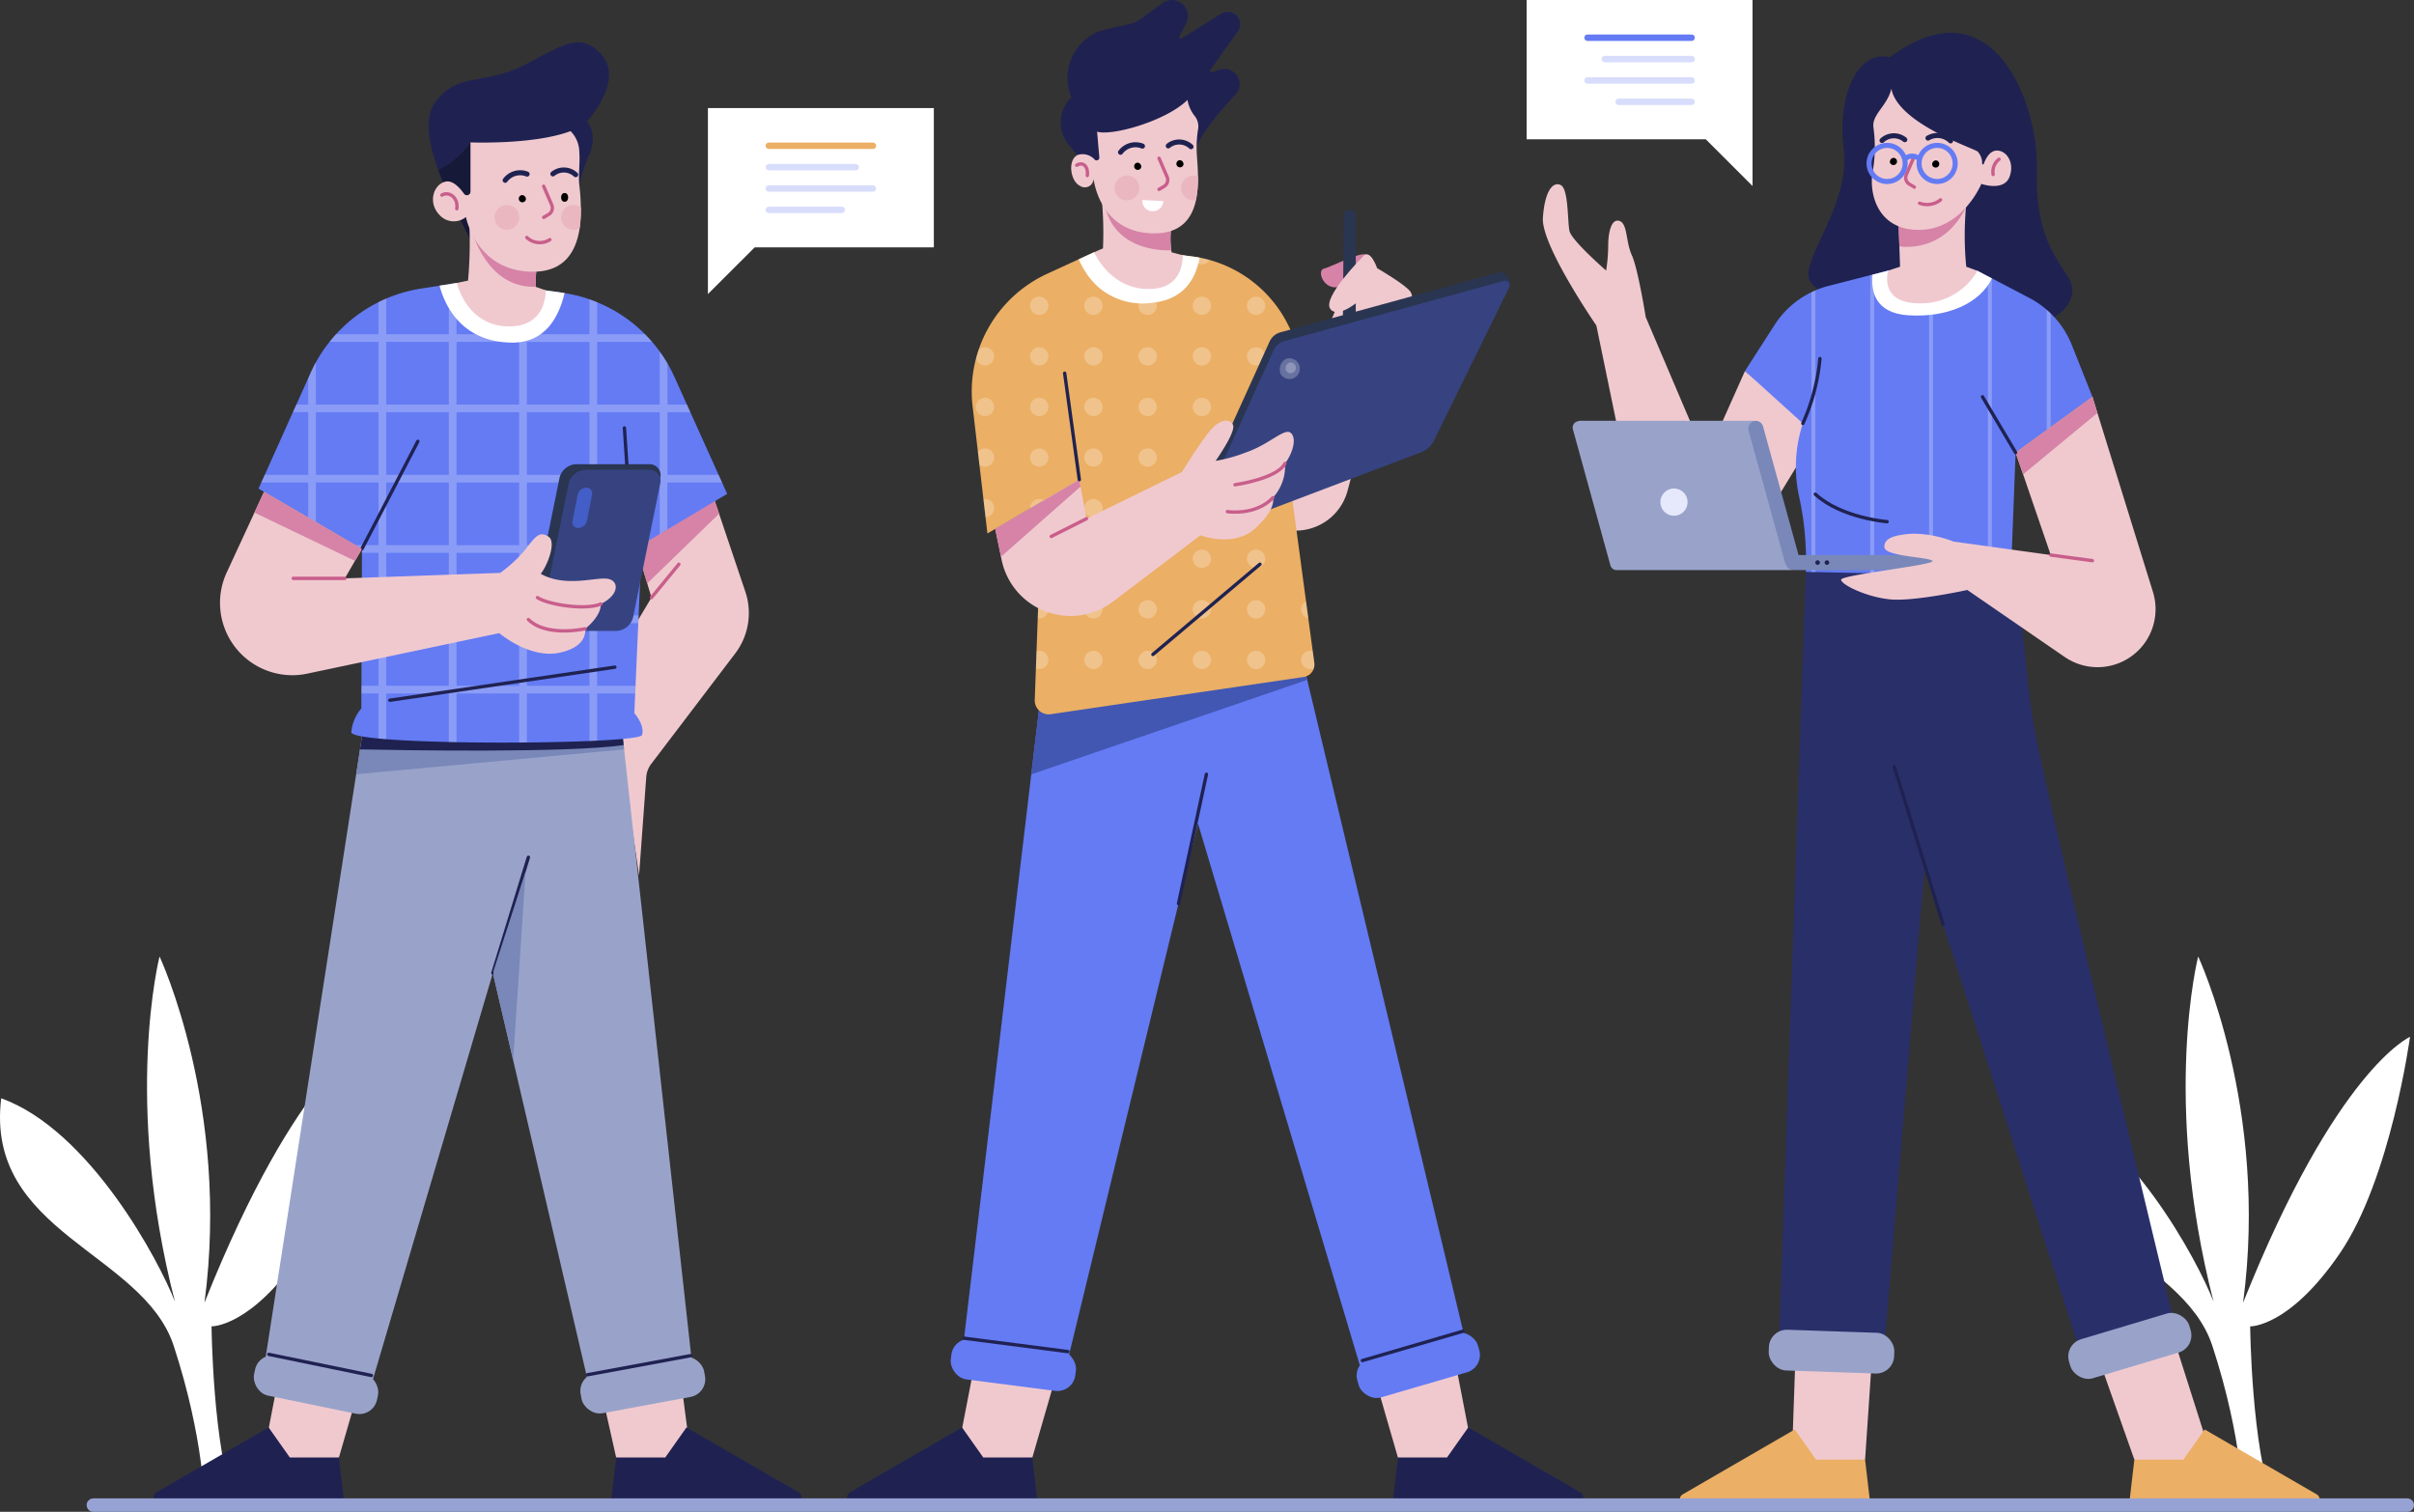 <svg xmlns="http://www.w3.org/2000/svg" xmlns:xlink="http://www.w3.org/1999/xlink" width="376.806" height="236.004" viewBox="0 0 376.806 236.004">
  <rect x="0" y="0" width="376.806" height="236.004" fill="#333333" stroke="none"/>
  <defs>
    <clipPath id="clip-path">
      <path id="Path_104" data-name="Path 104" d="M365.022,181.4l8.121-8.215L364.611,156a19.572,19.572,0,0,0-13.821-10.5c-.369-.072-.744-.13-1.12-.18l-1.51-.2H336.037l-1.713-.463-2.391,1.1-4.927,2.269a20.221,20.221,0,0,0-11.64,20.713l2.312,19.825,8.518-4.992-1.134,30.972a2.173,2.173,0,0,0,2.485,2.232l39.491-5.809a1.962,1.962,0,0,0,1.662-2.2Z" transform="translate(-315.23 -144.65)" fill="none"/>
    </clipPath>
  </defs>
  <g id="OBJECTS" transform="translate(-94.68 -87.398)">
    <g id="Group_37" data-name="Group 37" transform="translate(94.68 87.398)">
      <path id="Path_2" data-name="Path 2" d="M126.6,390.14s0-10.18-4.8-24.853-29.514-17.624-26.931-38.653c13.834,4.981,24.718,25.507,27.116,31.753-8.117-31.568-2.4-53.889-2.4-53.889s11.067,23.611,7.01,54.048c14.572-36.524,26.056-41.5,26.056-41.5s-3,22.135-10.93,33.757S127.7,362.235,127.7,362.235s.184,19.1,3.689,27.9Z" transform="translate(-94.68 -155.186)" fill="#fff"/>
      <path id="Path_3" data-name="Path 3" d="M589.285,390.14s0-10.18-4.8-24.853-29.515-17.624-26.932-38.653c13.835,4.981,24.718,25.507,27.116,31.753-8.117-31.568-2.4-53.889-2.4-53.889s11.068,23.611,7.01,54.048c14.573-36.524,26.056-41.5,26.056-41.5s-3,22.135-10.93,33.757-14.019,11.437-14.019,11.437.184,19.1,3.689,27.9Z" transform="translate(-239.151 -155.186)" fill="#fff"/>
      <g id="Group_36" data-name="Group 36" transform="translate(14.576)">
        <g id="Group_35" data-name="Group 35" transform="translate(9.4)">
          <g id="Group_6" data-name="Group 6" transform="translate(0 6.603)">
            <path id="Path_4" data-name="Path 4" d="M243.24,397.842l1.491,11.437L241.411,415l-8.024-3.136-2.506-11.16" transform="translate(-161.184 -190.935)" fill="#f0c9cf"/>
            <path id="Path_5" data-name="Path 5" d="M262.626,421.524l-17.5-10.138-3.32,4.7h-7.655l-.83,7.1h28.861A.894.894,0,0,0,262.626,421.524Z" transform="translate(-161.945 -195.164)" fill="#1f2251"/>
            <path id="Path_6" data-name="Path 6" d="M157.32,397.842l-2.214,11.437,3.32,5.718,8.024-3.136,3.228-11.16" transform="translate(-137.524 -190.935)" fill="#f0c9cf"/>
            <path id="Path_7" data-name="Path 7" d="M252.6,224.751,239.487,242a3.84,3.84,0,0,0-.78,2.067l-1.12,15.36-4.7-32.281,6.64-11.111-.665-2.211-2.507-8.323,12.933-4.884.787,2.327,4.1,12.174A10.42,10.42,0,0,1,252.6,224.751Z" transform="translate(-161.81 -129.354)" fill="#f0c9cf"/>
            <path id="Path_8" data-name="Path 8" d="M251.646,202.947l-11.213,10.881-2.507-8.323,12.932-4.884Z" transform="translate(-163.384 -129.354)" fill="#d683a7"/>
            <path id="Path_9" data-name="Path 9" d="M221.637,355.188l-15.858,2.579-12.463-53.529-3.092-13.279-.08-.332-20.215,68.491-15.895-4.364,14.775-95.165,1.12-7.21,40.271-.6.434,3.93Z" transform="translate(-137.19 -145.328)" fill="#99a3ca"/>
            <path id="Path_10" data-name="Path 10" d="M217.341,255.709l-41.824,3.88.6-3.88.52-3.331,40.271-.6.361,3.258Z" transform="translate(-143.897 -145.328)" fill="#7988b8"/>
            <path id="Path_11" data-name="Path 11" d="M217.541,255.038c-8.742,1.264-34.961.8-41.153.672l.521-3.331,40.271-.6Z" transform="translate(-144.169 -145.328)" fill="#1f2251"/>
            <path id="Path_12" data-name="Path 12" d="M226.506,184.549l-9.32,5.549-1.2.708-2.81,1.676v.073l-.058,1.2-.426,9.776-.058,1.2-.426,9.776-.051,1.2-.137,3.071s1.662,1.842,1.2,3.41c-.116.383-2.883.679-7.008.882-.39.021-.787.036-1.2.058-2.854.116-6.235.195-9.775.231-.4,0-.8.008-1.2.008-3.251.021-6.6,0-9.775-.058-.4-.007-.8-.021-1.2-.029-3.713-.087-7.123-.223-9.775-.44-.419-.029-.823-.065-1.2-.1-2.658-.252-4.284-.585-4.248-1.011a6.731,6.731,0,0,1,1.568-3.692l.007-2.327.008-1.2.036-9.776.007-1.2.036-9.776v-.621l-.99-.578-6.206-3.613-1.2-.7-7.745-4.515.426-.947.542-1.2,4.393-9.783.542-1.192,1.843-4.1.383-.853c.252-.556.52-1.105.816-1.633a22.3,22.3,0,0,1,2.131-3.193c.325-.412.664-.816,1.019-1.2a22.514,22.514,0,0,1,6.632-5.007c.391-.2.8-.382,1.2-.556a22.55,22.55,0,0,1,5.455-1.568l2.876-.448,1.445-.224,1.2-.188.043-.008,9.732.809,1.2.1,2.948.245,2.486.347c.151.022.31.043.462.073a22.5,22.5,0,0,1,3.88.975c.4.137.8.289,1.2.455a22.526,22.526,0,0,1,7.47,4.992c.383.383.759.788,1.113,1.2.419.484.816.99,1.192,1.51a20.721,20.721,0,0,1,1.2,1.849,22.172,22.172,0,0,1,1.105,2.138l1.929,4.285.542,1.192,4.407,9.783.542,1.2Z" transform="translate(-136.98 -114.056)" fill="#647bf4"/>
            <g id="Group_2" data-name="Group 2" transform="translate(16.808 37.577)">
              <path id="Path_13" data-name="Path 13" d="M225.363,181.583h-7.983V171.8h3.576l-.542-1.192h-3.034v-6.423a20.709,20.709,0,0,0-1.2-1.849v8.272H206.4v-9.783h8.583c-.354-.412-.73-.816-1.113-1.2H206.4v-4.992c-.4-.166-.8-.318-1.2-.455v5.447H195.43v-7.087l-1.2-.1v7.188h-9.775v-7.99l-1.2.188v7.8h-9.775v-5.563c-.4.173-.809.354-1.2.556v5.007h-6.632c-.354.383-.694.788-1.019,1.2h7.651v9.783H162.5v-6.589c-.3.528-.564,1.077-.816,1.633l-.383.853v4.1h-1.842l-.542,1.192H161.3v9.783h-6.777l-.542,1.2H161.3v5.462l1.2.7v-6.163h9.782v9.776h-3.576l.99.578v.621h2.586v9.776h-2.622l-.007,1.2h2.629v9.776h-2.666l-.008,1.2h2.673v7.03c.376.036.781.073,1.2.1v-7.131h9.775v7.572c.4.008.8.022,1.2.029v-7.6h9.775v7.659c.4,0,.8-.008,1.2-.008v-7.651h9.775v7.42c.412-.022.809-.036,1.2-.058v-7.362h5.946l.051-1.2h-6v-9.776h6.423l.058-1.2H206.4v-9.776h6.907l.058-1.2H206.4v-9.776h9.775v8.027l1.2-.708v-7.319H225.9Zm-53.081,0H162.5V171.8h9.782Zm10.975,32.924h-9.775v-9.776h9.775Zm0-10.975h-9.775v-9.776h9.775Zm0-10.974h-9.775v-9.776h9.775Zm0-10.975h-9.775V171.8h9.775Zm0-10.975h-9.775v-9.783h9.775Zm10.975,43.9h-9.775v-9.776h9.775Zm0-10.975h-9.775v-9.776h9.775Zm0-10.974h-9.775v-9.776h9.775Zm0-10.975h-9.775V171.8h9.775Zm0-10.975h-9.775v-9.783h9.775Zm10.975,43.9H195.43v-9.776h9.775Zm0-10.975H195.43v-9.776h9.775Zm0-10.974H195.43v-9.776h9.775Zm0-10.975H195.43V171.8h9.775Zm0-10.975H195.43v-9.783h9.775Zm10.975,10.975H206.4V171.8h9.775Z" transform="translate(-153.981 -151.636)" fill="#fff" opacity="0.25" style="mix-blend-mode: overlay;isolation: isolate"/>
            </g>
            <path id="Path_14" data-name="Path 14" d="M213.96,153.2c-.932,3.937-3.136,7.781-8.2,7.737-8.229-.072-10.664-6.343-11.314-8.893l2.688-.42,13.879,1.156,2.486.347C213.65,153.15,213.808,153.171,213.96,153.2Z" transform="translate(-149.808 -114.056)" fill="#fff"/>
            <line id="Line_1" data-name="Line 1" x1="1.054" y1="15.945" transform="translate(73.49 60.202)" fill="none" stroke="#1f2251" stroke-linecap="round" stroke-linejoin="round" stroke-width="0.525"/>
            <path id="Path_15" data-name="Path 15" d="M216.7,109.325s1.72,1.879.369,5.137a25.463,25.463,0,0,0-2.153,9.1c-.1,2.543-11.17,4.038-14.97,4.472-.788.094-1.265.138-1.265.138l-3.012-5.917c-.4-1.047-1.358-3.027-2.2-5.318-1.373-3.713-2.427-8.236-.26-10.9,3.5-4.306,7.406-2.4,13.388-5.347s8.994-5.7,12.433-1.662S216.7,109.325,216.7,109.325Z" transform="translate(-149.035 -96.999)" fill="#1f2251"/>
            <path id="Path_16" data-name="Path 16" d="M201.637,133.851l-1.011,1.279c-.788.094-1.265.138-1.265.138l-3.012-5.917c-.4-1.047-1.358-3.027-2.2-5.318a12.966,12.966,0,0,0,5.029-4.32Z" transform="translate(-149.716 -104.091)" fill="#161937"/>
            <path id="Path_17" data-name="Path 17" d="M212.233,147.192s.282,5.852-6.054,5.621-7.825-6.777-7.825-6.777l1.756-.368a66.855,66.855,0,0,0,0-11.943l12.13,6.177a2.717,2.717,0,0,0-.325.376c-1.409,1.936-1.25,6.358-1.25,6.358Z" transform="translate(-151.028 -108.467)" fill="#f0c9cf"/>
            <path id="Path_18" data-name="Path 18" d="M211.72,148.456c-7.807.23-9.99-8.9-9.99-8.9l11.239,2.543C211.56,144.035,211.72,148.456,211.72,148.456Z" transform="translate(-152.082 -110.287)" fill="#d683a7"/>
            <path id="Path_19" data-name="Path 19" d="M216.03,129.072a19.53,19.53,0,0,1-.188,3.244c-.635,4.2-2.876,7.182-8.294,6.748-8-.643-9.45-8.5-9.45-8.5a2.992,2.992,0,0,1-4.061-.246c-1.994-1.965-.982-4.949.954-5.288,1.047-.181,2.074.881,2.8,1.9a.557.557,0,0,0,1.012-.325v-7.687s9.739.4,15.519-1.72c.036-.014.065-.021.1-.036a4.673,4.673,0,0,1,1.366,3.23c.137,1.734-.174,3.67.014,5.3A31.936,31.936,0,0,1,216.03,129.072Z" transform="translate(-149.341 -103.294)" fill="#f0c9cf"/>
            <path id="Path_20" data-name="Path 20" d="M218.072,134.534l.768-.452a1.188,1.188,0,0,0,.489-1.5l-1.257-2.911" transform="translate(-157.185 -107.202)" fill="none" stroke="#c85e8b" stroke-linecap="round" stroke-miterlimit="9" stroke-width="0.525"/>
            <path id="Path_21" data-name="Path 21" d="M213.54,132.369a.563.563,0,1,1-.548-.692A.632.632,0,0,1,213.54,132.369Z" transform="translate(-155.427 -107.827)"/>
            <ellipse id="Ellipse_1" data-name="Ellipse 1" cx="0.548" cy="0.692" rx="0.548" ry="0.692" transform="translate(63.61 23.519)"/>
            <path id="Path_22" data-name="Path 22" d="M194.969,131.588c1.176-.668,2.6.461,2.328,2.144" transform="translate(-149.971 -107.738)" fill="none" stroke="#c85e8b" stroke-linecap="round" stroke-miterlimit="9" stroke-width="0.525"/>
            <path id="Path_23" data-name="Path 23" d="M214.247,141.3a2.931,2.931,0,0,0,3.6.338" transform="translate(-155.991 -110.832)" fill="none" stroke="#c85e8b" stroke-linecap="round" stroke-miterlimit="9" stroke-width="0.525"/>
            <path id="Path_24" data-name="Path 24" d="M209.333,127.79a2.918,2.918,0,0,1,3.423-.964" transform="translate(-154.456 -106.252)" fill="none" stroke="#1f2251" stroke-linecap="round" stroke-linejoin="round" stroke-width="0.788"/>
            <path id="Path_25" data-name="Path 25" d="M223.718,126.728a2.7,2.7,0,0,0-3.554-.125" transform="translate(-157.838 -106.061)" fill="none" stroke="#1f2251" stroke-linecap="round" stroke-linejoin="round" stroke-width="0.788"/>
            <circle id="Ellipse_2" data-name="Ellipse 2" cx="1.937" cy="1.937" r="1.937" transform="translate(53.217 25.395)" fill="#eab7c0"/>
            <path id="Path_26" data-name="Path 26" d="M225.11,134.307a19.53,19.53,0,0,1-.188,3.244,2.008,2.008,0,0,1-.954.246,1.936,1.936,0,0,1,0-3.872A1.857,1.857,0,0,1,225.11,134.307Z" transform="translate(-158.421 -108.529)" fill="#eab7c0"/>
            <g id="Group_3" data-name="Group 3" transform="translate(59.081 65.857)">
              <path id="Path_27" data-name="Path 27" d="M227.183,217.9h-9.968a1.715,1.715,0,0,1-1.724-2.164l4.226-20.814a2.786,2.786,0,0,1,2.6-2.164h11.4a1.716,1.716,0,0,1,1.725,2.164l-5.655,20.814A2.787,2.787,0,0,1,227.183,217.9Z" transform="translate(-215.446 -192.755)" fill="#2a3551"/>
              <path id="Path_28" data-name="Path 28" d="M229.261,219.186h-9.968a1.716,1.716,0,0,1-1.724-2.164l4.226-20.814a2.785,2.785,0,0,1,2.6-2.164h9.968a1.716,1.716,0,0,1,1.725,2.164l-4.226,20.814A2.786,2.786,0,0,1,229.261,219.186Z" transform="translate(-216.095 -193.158)" fill="#364380"/>
            </g>
            <path id="Path_29" data-name="Path 29" d="M204.065,216.536c0,2.059-2.464,3.873-2.464,3.873s.585,2.8-4.053,3.75-9.349-3.071-9.349-3.071l-29.961,6.322a11.166,11.166,0,0,1-2.334.246,11.291,11.291,0,0,1-10.245-16.032l4.328-9.349,1.5-3.251,15.281,8.908-1.091,1.878-1.582,2.731,24.254-.86a20.651,20.651,0,0,0,4.089-3.844c1.6-2.124,2.182-2.615,3.446-1.813s-.122,4.428-1.2,5.809c3.872,2.153,8.518.491,10.389.765S206.984,215.091,204.065,216.536Z" transform="translate(-134.248 -128.856)" fill="#f0c9cf"/>
            <path id="Path_30" data-name="Path 30" d="M226.56,224.035c-2.382,1.03-8.239.107-9.9-1" transform="translate(-156.744 -136.353)" fill="none" stroke="#c85e8b" stroke-linecap="round" stroke-miterlimit="9" stroke-width="0.525"/>
            <path id="Path_31" data-name="Path 31" d="M223.458,229.465c-3.29.646-6.979.431-8.854-1.445" transform="translate(-156.102 -137.91)" fill="none" stroke="#c85e8b" stroke-linecap="round" stroke-miterlimit="9" stroke-width="0.525"/>
            <path id="Path_32" data-name="Path 32" d="M225.513,204.376h0a.9.9,0,0,1-.9-1.122l.8-4.051a1.431,1.431,0,0,1,1.342-1.122h0a.9.9,0,0,1,.9,1.122l-.795,4.051A1.433,1.433,0,0,1,225.513,204.376Z" transform="translate(-159.22 -128.561)" fill="#445ec7"/>
            <line id="Line_2" data-name="Line 2" x1="8.055" transform="translate(21.794 83.685)" fill="none" stroke="#c85e8b" stroke-linecap="round" stroke-miterlimit="9" stroke-width="0.525"/>
            <line id="Line_3" data-name="Line 3" y1="5.211" x2="4.278" transform="translate(77.717 81.472)" fill="none" stroke="#c85e8b" stroke-linecap="round" stroke-miterlimit="9" stroke-width="0.525"/>
            <line id="Line_4" data-name="Line 4" y1="16.786" x2="8.729" transform="translate(32.523 62.287)" fill="none" stroke="#1f2251" stroke-linecap="round" stroke-linejoin="round" stroke-width="0.525"/>
            <path id="Path_33" data-name="Path 33" d="M169.21,207.932l-1.091,1.878-15.692-7.535,1.5-3.251Z" transform="translate(-136.688 -128.856)" fill="#d683a7"/>
            <line id="Line_5" data-name="Line 5" y1="18.077" x2="5.549" transform="translate(52.953 127.218)" fill="none" stroke="#1f2251" stroke-linecap="round" stroke-linejoin="round" stroke-width="0.525"/>
            <path id="Path_34" data-name="Path 34" d="M129.99,421.524l17.5-10.138,3.32,4.7h7.655l.83,7.1H130.438A.894.894,0,0,1,129.99,421.524Z" transform="translate(-129.542 -195.164)" fill="#1f2251"/>
            <g id="Group_4" data-name="Group 4" transform="translate(15.114 204.463)">
              <rect id="Rectangle_1" data-name="Rectangle 1" width="19.597" height="6.364" rx="2.811" transform="translate(1.283 0) rotate(11.635)" fill="#99a3ca"/>
              <line id="Line_6" data-name="Line 6" x2="16.009" y2="3.296" transform="translate(2.873 0.357)" fill="none" stroke="#1f2251" stroke-linecap="round" stroke-linejoin="round" stroke-width="0.525"/>
            </g>
            <g id="Group_5" data-name="Group 5" transform="translate(66.147 204.697)">
              <rect id="Rectangle_2" data-name="Rectangle 2" width="19.597" height="6.364" rx="2.811" transform="translate(0 3.569) rotate(-10.495)" fill="#99a3ca"/>
              <line id="Line_7" data-name="Line 7" y1="2.977" x2="16.071" transform="translate(1.607 0.325)" fill="none" stroke="#1f2251" stroke-linecap="round" stroke-linejoin="round" stroke-width="0.525"/>
            </g>
            <line id="Line_8" data-name="Line 8" y1="5.165" x2="35.11" transform="translate(36.888 97.543)" fill="none" stroke="#1f2251" stroke-linecap="round" stroke-linejoin="round" stroke-width="0.525"/>
            <path id="Path_35" data-name="Path 35" d="M211.689,285.2l-1.943,29.477-3.092-13.279.022-.672Z" transform="translate(-153.619 -155.762)" fill="#7988b8"/>
          </g>
          <g id="Group_26" data-name="Group 26" transform="translate(108.241)">
            <path id="Path_36" data-name="Path 36" d="M401.042,155.327,393.4,184.109a8.381,8.381,0,0,1-10.543,5.868l-5.155-1.569,15.559-36.6Z" transform="translate(-315.27 -107.508)" fill="#f0c9cf"/>
            <path id="Path_37" data-name="Path 37" d="M401.607,145.258c-.615-.77-5.472,1.813-6.64,2.09s-.123,3.192,2.029,2.9a3.748,3.748,0,0,0,2.829-2.558Z" transform="translate(-320.508 -105.42)" fill="#d683a7"/>
            <path id="Path_38" data-name="Path 38" d="M399.581,135.9l-.147,18.824,2.029-.43V135.907a.942.942,0,0,0-.652-.9h0A.942.942,0,0,0,399.581,135.9Z" transform="translate(-322.055 -102.25)" fill="#2a3551"/>
            <path id="Path_39" data-name="Path 39" d="M401.516,145.582s-6.213,6.226-5.013,8.025,5.026-1.476,5.764-2.49c-.092,2.075,2.561,4.026,4.151,3.781,2.4-.369,3.367-2.813,2.629-3.92s-5.211-3.69-5.211-3.69S402.7,143.922,401.516,145.582Z" transform="translate(-321.092 -105.422)" fill="#f0c9cf"/>
            <g id="Group_7" data-name="Group 7" transform="translate(0 213.51)">
              <path id="Path_40" data-name="Path 40" d="M314.7,397.842l-2.214,11.437,3.32,5.718,8.024-3.136,3.228-11.16" transform="translate(-294.907 -397.842)" fill="#f0c9cf"/>
              <path id="Path_41" data-name="Path 41" d="M287.372,421.524l17.5-10.138,3.32,4.7h7.655l.83,7.1H287.82A.894.894,0,0,1,287.372,421.524Z" transform="translate(-286.925 -402.071)" fill="#1f2251"/>
            </g>
            <g id="Group_8" data-name="Group 8" transform="translate(82.761 213.51)">
              <path id="Path_42" data-name="Path 42" d="M419.618,397.842l2.214,11.437L418.511,415l-8.024-3.136-3.228-11.16" transform="translate(-407.259 -397.842)" fill="#f0c9cf"/>
              <path id="Path_43" data-name="Path 43" d="M440.055,421.524l-17.5-10.138-3.32,4.7h-7.655l-.83,7.1h28.861A.894.894,0,0,0,440.055,421.524Z" transform="translate(-408.348 -402.071)" fill="#1f2251"/>
            </g>
            <path id="Path_44" data-name="Path 44" d="M391.764,344.135l-16.538,3.62-25.251-84.538L329.825,346.3l-16.393-2.413,10.527-88.331,1.618-13.6,24.514-1.871,16.465-1.257.3,1.257.173.73Z" transform="translate(-295.201 -134.68)" fill="#647bf4"/>
            <path id="Path_45" data-name="Path 45" d="M371.812,241.384,328.738,256.13l1.618-13.6,24.514-1.871h16.769Z" transform="translate(-299.98 -135.251)" fill="#4257b2"/>
            <path id="Path_46" data-name="Path 46" d="M373.163,208.966a1.962,1.962,0,0,1-1.662,2.2l-39.491,5.809a2.173,2.173,0,0,1-2.485-2.232l1.134-30.972.831-22.556,6.033-13.171,1.25-2.724h13.85l1.51.2c.376.05.752.108,1.12.18a19.573,19.573,0,0,1,13.821,10.5l8.532,17.181-8.121,8.215Z" transform="translate(-300.226 -105.485)" fill="#ebaf65"/>
            <path id="Path_47" data-name="Path 47" d="M332.084,157.546a4.3,4.3,0,0,0-.31,1.951l1.517,19.9-1.272.744-5.823,3.417-7.3,4.276-1.221.715-2.312-19.825a20.221,20.221,0,0,1,11.64-20.713l4.927-2.269,2.391-1.1,1.713.463,1.011.274-1.957,4.79Z" transform="translate(-295.763 -105.275)" fill="#ebaf65"/>
            <g id="Group_20" data-name="Group 20" transform="translate(19.467 39.375)">
              <g id="Group_19" data-name="Group 19" clip-path="url(#clip-path)">
                <g id="Group_18" data-name="Group 18" transform="translate(0.634 -0.969)">
                  <g id="Group_9" data-name="Group 9" transform="translate(0 63.18)">
                    <path id="Path_48" data-name="Path 48" d="M319.011,236.535a1.43,1.43,0,1,1-1.43-1.43A1.43,1.43,0,0,1,319.011,236.535Z" transform="translate(-316.152 -235.105)" fill="#fff" opacity="0.25" style="mix-blend-mode: overlay;isolation: isolate"/>
                    <path id="Path_49" data-name="Path 49" d="M331.317,236.535a1.429,1.429,0,1,1-1.429-1.43A1.429,1.429,0,0,1,331.317,236.535Z" transform="translate(-319.994 -235.105)" fill="#fff" opacity="0.25" style="mix-blend-mode: overlay;isolation: isolate"/>
                    <path id="Path_50" data-name="Path 50" d="M343.624,236.535a1.429,1.429,0,1,1-1.43-1.43A1.43,1.43,0,0,1,343.624,236.535Z" transform="translate(-323.837 -235.105)" fill="#fff" opacity="0.25" style="mix-blend-mode: overlay;isolation: isolate"/>
                    <path id="Path_51" data-name="Path 51" d="M355.93,236.535a1.43,1.43,0,1,1-1.429-1.43A1.429,1.429,0,0,1,355.93,236.535Z" transform="translate(-327.68 -235.105)" fill="#fff" opacity="0.25" style="mix-blend-mode: overlay;isolation: isolate"/>
                    <path id="Path_52" data-name="Path 52" d="M368.237,236.535a1.43,1.43,0,1,1-1.43-1.43A1.43,1.43,0,0,1,368.237,236.535Z" transform="translate(-331.522 -235.105)" fill="#fff" opacity="0.25" style="mix-blend-mode: overlay;isolation: isolate"/>
                    <path id="Path_53" data-name="Path 53" d="M380.543,236.535a1.429,1.429,0,1,1-1.429-1.43A1.429,1.429,0,0,1,380.543,236.535Z" transform="translate(-335.365 -235.105)" fill="#fff" opacity="0.25" style="mix-blend-mode: overlay;isolation: isolate"/>
                    <path id="Path_54" data-name="Path 54" d="M392.85,236.535a1.43,1.43,0,1,1-1.43-1.43A1.43,1.43,0,0,1,392.85,236.535Z" transform="translate(-339.208 -235.105)" fill="#fff" opacity="0.25" style="mix-blend-mode: overlay;isolation: isolate"/>
                    <path id="Path_55" data-name="Path 55" d="M405.156,236.535a1.43,1.43,0,1,1-1.429-1.43A1.429,1.429,0,0,1,405.156,236.535Z" transform="translate(-343.05 -235.105)" fill="#fff" opacity="0.25" style="mix-blend-mode: overlay;isolation: isolate"/>
                  </g>
                  <g id="Group_10" data-name="Group 10" transform="translate(0 55.283)">
                    <path id="Path_56" data-name="Path 56" d="M319.011,225.052a1.43,1.43,0,1,1-1.43-1.43A1.43,1.43,0,0,1,319.011,225.052Z" transform="translate(-316.152 -223.622)" fill="#fff" opacity="0.25" style="mix-blend-mode: overlay;isolation: isolate"/>
                    <path id="Path_57" data-name="Path 57" d="M331.317,225.052a1.429,1.429,0,1,1-1.429-1.43A1.429,1.429,0,0,1,331.317,225.052Z" transform="translate(-319.994 -223.622)" fill="#fff" opacity="0.25" style="mix-blend-mode: overlay;isolation: isolate"/>
                    <path id="Path_58" data-name="Path 58" d="M343.624,225.052a1.429,1.429,0,1,1-1.43-1.43A1.43,1.43,0,0,1,343.624,225.052Z" transform="translate(-323.837 -223.622)" fill="#fff" opacity="0.25" style="mix-blend-mode: overlay;isolation: isolate"/>
                    <path id="Path_59" data-name="Path 59" d="M355.93,225.052a1.43,1.43,0,1,1-1.429-1.43A1.429,1.429,0,0,1,355.93,225.052Z" transform="translate(-327.68 -223.622)" fill="#fff" opacity="0.25" style="mix-blend-mode: overlay;isolation: isolate"/>
                    <path id="Path_60" data-name="Path 60" d="M368.237,225.052a1.43,1.43,0,1,1-1.43-1.43A1.43,1.43,0,0,1,368.237,225.052Z" transform="translate(-331.522 -223.622)" fill="#fff" opacity="0.25" style="mix-blend-mode: overlay;isolation: isolate"/>
                    <path id="Path_61" data-name="Path 61" d="M380.543,225.052a1.429,1.429,0,1,1-1.429-1.43A1.429,1.429,0,0,1,380.543,225.052Z" transform="translate(-335.365 -223.622)" fill="#fff" opacity="0.25" style="mix-blend-mode: overlay;isolation: isolate"/>
                    <path id="Path_62" data-name="Path 62" d="M392.85,225.052a1.43,1.43,0,1,1-1.43-1.43A1.43,1.43,0,0,1,392.85,225.052Z" transform="translate(-339.208 -223.622)" fill="#fff" opacity="0.25" style="mix-blend-mode: overlay;isolation: isolate"/>
                    <path id="Path_63" data-name="Path 63" d="M405.156,225.052a1.43,1.43,0,1,1-1.429-1.43A1.429,1.429,0,0,1,405.156,225.052Z" transform="translate(-343.05 -223.622)" fill="#fff" opacity="0.25" style="mix-blend-mode: overlay;isolation: isolate"/>
                  </g>
                  <g id="Group_11" data-name="Group 11" transform="translate(0 47.385)">
                    <circle id="Ellipse_3" data-name="Ellipse 3" cx="1.43" cy="1.43" r="1.43" transform="translate(0 0)" fill="#fff" opacity="0.25" style="mix-blend-mode: overlay;isolation: isolate"/>
                    <path id="Path_64" data-name="Path 64" d="M331.317,213.569a1.429,1.429,0,1,1-1.429-1.43A1.429,1.429,0,0,1,331.317,213.569Z" transform="translate(-319.994 -212.139)" fill="#fff" opacity="0.25" style="mix-blend-mode: overlay;isolation: isolate"/>
                    <path id="Path_65" data-name="Path 65" d="M343.624,213.569a1.429,1.429,0,1,1-1.43-1.43A1.43,1.43,0,0,1,343.624,213.569Z" transform="translate(-323.837 -212.139)" fill="#fff" opacity="0.25" style="mix-blend-mode: overlay;isolation: isolate"/>
                    <path id="Path_66" data-name="Path 66" d="M355.93,213.569a1.43,1.43,0,1,1-1.429-1.43A1.429,1.429,0,0,1,355.93,213.569Z" transform="translate(-327.68 -212.139)" fill="#fff" opacity="0.25" style="mix-blend-mode: overlay;isolation: isolate"/>
                    <path id="Path_67" data-name="Path 67" d="M368.237,213.569a1.43,1.43,0,1,1-1.43-1.43A1.43,1.43,0,0,1,368.237,213.569Z" transform="translate(-331.522 -212.139)" fill="#fff" opacity="0.25" style="mix-blend-mode: overlay;isolation: isolate"/>
                    <circle id="Ellipse_4" data-name="Ellipse 4" cx="1.43" cy="1.43" r="1.43" transform="translate(42.319 0)" fill="#fff" opacity="0.25" style="mix-blend-mode: overlay;isolation: isolate"/>
                    <circle id="Ellipse_5" data-name="Ellipse 5" cx="1.43" cy="1.43" r="1.43" transform="translate(50.783 0)" fill="#fff" opacity="0.25" style="mix-blend-mode: overlay;isolation: isolate"/>
                    <circle id="Ellipse_6" data-name="Ellipse 6" cx="1.43" cy="1.43" r="1.43" transform="translate(59.247 0)" fill="#fff" opacity="0.25" style="mix-blend-mode: overlay;isolation: isolate"/>
                  </g>
                  <g id="Group_12" data-name="Group 12" transform="translate(0 39.488)">
                    <circle id="Ellipse_7" data-name="Ellipse 7" cx="1.43" cy="1.43" r="1.43" transform="translate(0 0)" fill="#fff" opacity="0.25" style="mix-blend-mode: overlay;isolation: isolate"/>
                    <path id="Path_68" data-name="Path 68" d="M331.317,202.086a1.429,1.429,0,1,1-1.429-1.43A1.429,1.429,0,0,1,331.317,202.086Z" transform="translate(-319.994 -200.656)" fill="#fff" opacity="0.25" style="mix-blend-mode: overlay;isolation: isolate"/>
                    <path id="Path_69" data-name="Path 69" d="M343.624,202.086a1.429,1.429,0,1,1-1.43-1.43A1.43,1.43,0,0,1,343.624,202.086Z" transform="translate(-323.837 -200.656)" fill="#fff" opacity="0.25" style="mix-blend-mode: overlay;isolation: isolate"/>
                    <path id="Path_70" data-name="Path 70" d="M355.93,202.086a1.43,1.43,0,1,1-1.429-1.43A1.429,1.429,0,0,1,355.93,202.086Z" transform="translate(-327.68 -200.656)" fill="#fff" opacity="0.25" style="mix-blend-mode: overlay;isolation: isolate"/>
                    <path id="Path_71" data-name="Path 71" d="M368.237,202.086a1.43,1.43,0,1,1-1.43-1.43A1.43,1.43,0,0,1,368.237,202.086Z" transform="translate(-331.522 -200.656)" fill="#fff" opacity="0.25" style="mix-blend-mode: overlay;isolation: isolate"/>
                    <circle id="Ellipse_8" data-name="Ellipse 8" cx="1.43" cy="1.43" r="1.43" transform="translate(42.319 0)" fill="#fff" opacity="0.25" style="mix-blend-mode: overlay;isolation: isolate"/>
                    <circle id="Ellipse_9" data-name="Ellipse 9" cx="1.43" cy="1.43" r="1.43" transform="translate(50.783 0)" fill="#fff" opacity="0.25" style="mix-blend-mode: overlay;isolation: isolate"/>
                    <circle id="Ellipse_10" data-name="Ellipse 10" cx="1.43" cy="1.43" r="1.43" transform="translate(59.247 0)" fill="#fff" opacity="0.25" style="mix-blend-mode: overlay;isolation: isolate"/>
                  </g>
                  <g id="Group_13" data-name="Group 13" transform="translate(0 31.59)">
                    <path id="Path_72" data-name="Path 72" d="M319.011,190.6a1.43,1.43,0,1,1-1.43-1.43A1.43,1.43,0,0,1,319.011,190.6Z" transform="translate(-316.152 -189.173)" fill="#fff" opacity="0.25" style="mix-blend-mode: overlay;isolation: isolate"/>
                    <path id="Path_73" data-name="Path 73" d="M331.317,190.6a1.429,1.429,0,1,1-1.429-1.43A1.429,1.429,0,0,1,331.317,190.6Z" transform="translate(-319.994 -189.173)" fill="#fff" opacity="0.25" style="mix-blend-mode: overlay;isolation: isolate"/>
                    <path id="Path_74" data-name="Path 74" d="M343.624,190.6a1.429,1.429,0,1,1-1.43-1.43A1.43,1.43,0,0,1,343.624,190.6Z" transform="translate(-323.837 -189.173)" fill="#fff" opacity="0.25" style="mix-blend-mode: overlay;isolation: isolate"/>
                    <path id="Path_75" data-name="Path 75" d="M355.93,190.6a1.43,1.43,0,1,1-1.429-1.43A1.429,1.429,0,0,1,355.93,190.6Z" transform="translate(-327.68 -189.173)" fill="#fff" opacity="0.25" style="mix-blend-mode: overlay;isolation: isolate"/>
                    <path id="Path_76" data-name="Path 76" d="M368.237,190.6a1.43,1.43,0,1,1-1.43-1.43A1.43,1.43,0,0,1,368.237,190.6Z" transform="translate(-331.522 -189.173)" fill="#fff" opacity="0.25" style="mix-blend-mode: overlay;isolation: isolate"/>
                    <path id="Path_77" data-name="Path 77" d="M380.543,190.6a1.429,1.429,0,1,1-1.429-1.43A1.429,1.429,0,0,1,380.543,190.6Z" transform="translate(-335.365 -189.173)" fill="#fff" opacity="0.25" style="mix-blend-mode: overlay;isolation: isolate"/>
                    <path id="Path_78" data-name="Path 78" d="M392.85,190.6a1.43,1.43,0,1,1-1.43-1.43A1.43,1.43,0,0,1,392.85,190.6Z" transform="translate(-339.208 -189.173)" fill="#fff" opacity="0.25" style="mix-blend-mode: overlay;isolation: isolate"/>
                    <path id="Path_79" data-name="Path 79" d="M405.156,190.6a1.43,1.43,0,1,1-1.429-1.43A1.429,1.429,0,0,1,405.156,190.6Z" transform="translate(-343.05 -189.173)" fill="#fff" opacity="0.25" style="mix-blend-mode: overlay;isolation: isolate"/>
                  </g>
                  <g id="Group_14" data-name="Group 14" transform="translate(0 23.693)">
                    <path id="Path_80" data-name="Path 80" d="M319.011,179.12a1.43,1.43,0,1,1-1.43-1.43A1.429,1.429,0,0,1,319.011,179.12Z" transform="translate(-316.152 -177.69)" fill="#fff" opacity="0.25" style="mix-blend-mode: overlay;isolation: isolate"/>
                    <path id="Path_81" data-name="Path 81" d="M331.317,179.12a1.429,1.429,0,1,1-1.429-1.43A1.429,1.429,0,0,1,331.317,179.12Z" transform="translate(-319.994 -177.69)" fill="#fff" opacity="0.25" style="mix-blend-mode: overlay;isolation: isolate"/>
                    <path id="Path_82" data-name="Path 82" d="M343.624,179.12a1.429,1.429,0,1,1-1.43-1.43A1.429,1.429,0,0,1,343.624,179.12Z" transform="translate(-323.837 -177.69)" fill="#fff" opacity="0.25" style="mix-blend-mode: overlay;isolation: isolate"/>
                    <path id="Path_83" data-name="Path 83" d="M355.93,179.12a1.43,1.43,0,1,1-1.429-1.43A1.429,1.429,0,0,1,355.93,179.12Z" transform="translate(-327.68 -177.69)" fill="#fff" opacity="0.25" style="mix-blend-mode: overlay;isolation: isolate"/>
                    <path id="Path_84" data-name="Path 84" d="M368.237,179.12a1.43,1.43,0,1,1-1.43-1.43A1.429,1.429,0,0,1,368.237,179.12Z" transform="translate(-331.522 -177.69)" fill="#fff" opacity="0.25" style="mix-blend-mode: overlay;isolation: isolate"/>
                    <path id="Path_85" data-name="Path 85" d="M380.543,179.12a1.429,1.429,0,1,1-1.429-1.43A1.429,1.429,0,0,1,380.543,179.12Z" transform="translate(-335.365 -177.69)" fill="#fff" opacity="0.25" style="mix-blend-mode: overlay;isolation: isolate"/>
                    <path id="Path_86" data-name="Path 86" d="M392.85,179.12a1.43,1.43,0,1,1-1.43-1.43A1.429,1.429,0,0,1,392.85,179.12Z" transform="translate(-339.208 -177.69)" fill="#fff" opacity="0.25" style="mix-blend-mode: overlay;isolation: isolate"/>
                    <path id="Path_87" data-name="Path 87" d="M405.156,179.12a1.43,1.43,0,1,1-1.429-1.43A1.429,1.429,0,0,1,405.156,179.12Z" transform="translate(-343.05 -177.69)" fill="#fff" opacity="0.25" style="mix-blend-mode: overlay;isolation: isolate"/>
                  </g>
                  <g id="Group_15" data-name="Group 15" transform="translate(0 15.795)">
                    <circle id="Ellipse_11" data-name="Ellipse 11" cx="1.43" cy="1.43" r="1.43" transform="translate(0 0)" fill="#fff" opacity="0.25" style="mix-blend-mode: overlay;isolation: isolate"/>
                    <path id="Path_88" data-name="Path 88" d="M331.317,167.637a1.429,1.429,0,1,1-1.429-1.43A1.429,1.429,0,0,1,331.317,167.637Z" transform="translate(-319.994 -166.207)" fill="#fff" opacity="0.25" style="mix-blend-mode: overlay;isolation: isolate"/>
                    <path id="Path_89" data-name="Path 89" d="M343.624,167.637a1.429,1.429,0,1,1-1.43-1.43A1.429,1.429,0,0,1,343.624,167.637Z" transform="translate(-323.837 -166.207)" fill="#fff" opacity="0.25" style="mix-blend-mode: overlay;isolation: isolate"/>
                    <path id="Path_90" data-name="Path 90" d="M355.93,167.637a1.43,1.43,0,1,1-1.429-1.43A1.429,1.429,0,0,1,355.93,167.637Z" transform="translate(-327.68 -166.207)" fill="#fff" opacity="0.25" style="mix-blend-mode: overlay;isolation: isolate"/>
                    <path id="Path_91" data-name="Path 91" d="M368.237,167.637a1.43,1.43,0,1,1-1.43-1.43A1.429,1.429,0,0,1,368.237,167.637Z" transform="translate(-331.522 -166.207)" fill="#fff" opacity="0.25" style="mix-blend-mode: overlay;isolation: isolate"/>
                    <circle id="Ellipse_12" data-name="Ellipse 12" cx="1.43" cy="1.43" r="1.43" transform="translate(42.319 0)" fill="#fff" opacity="0.25" style="mix-blend-mode: overlay;isolation: isolate"/>
                    <circle id="Ellipse_13" data-name="Ellipse 13" cx="1.43" cy="1.43" r="1.43" transform="translate(50.783 0)" fill="#fff" opacity="0.25" style="mix-blend-mode: overlay;isolation: isolate"/>
                    <circle id="Ellipse_14" data-name="Ellipse 14" cx="1.43" cy="1.43" r="1.43" transform="translate(59.247 0)" fill="#fff" opacity="0.25" style="mix-blend-mode: overlay;isolation: isolate"/>
                  </g>
                  <g id="Group_16" data-name="Group 16" transform="translate(0 7.898)">
                    <circle id="Ellipse_15" data-name="Ellipse 15" cx="1.43" cy="1.43" r="1.43" transform="translate(0 0)" fill="#fff" opacity="0.25" style="mix-blend-mode: overlay;isolation: isolate"/>
                    <path id="Path_92" data-name="Path 92" d="M331.317,156.154a1.429,1.429,0,1,1-1.429-1.43A1.429,1.429,0,0,1,331.317,156.154Z" transform="translate(-319.994 -154.724)" fill="#fff" opacity="0.25" style="mix-blend-mode: overlay;isolation: isolate"/>
                    <path id="Path_93" data-name="Path 93" d="M343.624,156.154a1.429,1.429,0,1,1-1.43-1.43A1.429,1.429,0,0,1,343.624,156.154Z" transform="translate(-323.837 -154.724)" fill="#fff" opacity="0.25" style="mix-blend-mode: overlay;isolation: isolate"/>
                    <path id="Path_94" data-name="Path 94" d="M355.93,156.154a1.43,1.43,0,1,1-1.429-1.43A1.429,1.429,0,0,1,355.93,156.154Z" transform="translate(-327.68 -154.724)" fill="#fff" opacity="0.25" style="mix-blend-mode: overlay;isolation: isolate"/>
                    <path id="Path_95" data-name="Path 95" d="M368.237,156.154a1.43,1.43,0,1,1-1.43-1.43A1.429,1.429,0,0,1,368.237,156.154Z" transform="translate(-331.522 -154.724)" fill="#fff" opacity="0.25" style="mix-blend-mode: overlay;isolation: isolate"/>
                    <circle id="Ellipse_16" data-name="Ellipse 16" cx="1.43" cy="1.43" r="1.43" transform="translate(42.319 0)" fill="#fff" opacity="0.25" style="mix-blend-mode: overlay;isolation: isolate"/>
                    <circle id="Ellipse_17" data-name="Ellipse 17" cx="1.43" cy="1.43" r="1.43" transform="translate(50.783 0)" fill="#fff" opacity="0.25" style="mix-blend-mode: overlay;isolation: isolate"/>
                    <circle id="Ellipse_18" data-name="Ellipse 18" cx="1.43" cy="1.43" r="1.43" transform="translate(59.247 0)" fill="#fff" opacity="0.25" style="mix-blend-mode: overlay;isolation: isolate"/>
                  </g>
                  <g id="Group_17" data-name="Group 17" transform="translate(0)">
                    <path id="Path_96" data-name="Path 96" d="M319.011,144.671a1.43,1.43,0,1,1-1.43-1.43A1.429,1.429,0,0,1,319.011,144.671Z" transform="translate(-316.152 -143.241)" fill="#fff" opacity="0.25" style="mix-blend-mode: overlay;isolation: isolate"/>
                    <path id="Path_97" data-name="Path 97" d="M331.317,144.671a1.429,1.429,0,1,1-1.429-1.43A1.429,1.429,0,0,1,331.317,144.671Z" transform="translate(-319.994 -143.241)" fill="#fff" opacity="0.25" style="mix-blend-mode: overlay;isolation: isolate"/>
                    <path id="Path_98" data-name="Path 98" d="M343.624,144.671a1.429,1.429,0,1,1-1.43-1.43A1.429,1.429,0,0,1,343.624,144.671Z" transform="translate(-323.837 -143.241)" fill="#fff" opacity="0.25" style="mix-blend-mode: overlay;isolation: isolate"/>
                    <path id="Path_99" data-name="Path 99" d="M355.93,144.671a1.43,1.43,0,1,1-1.429-1.43A1.429,1.429,0,0,1,355.93,144.671Z" transform="translate(-327.68 -143.241)" fill="#fff" opacity="0.25" style="mix-blend-mode: overlay;isolation: isolate"/>
                    <path id="Path_100" data-name="Path 100" d="M368.237,144.671a1.43,1.43,0,1,1-1.43-1.43A1.429,1.429,0,0,1,368.237,144.671Z" transform="translate(-331.522 -143.241)" fill="#fff" opacity="0.25" style="mix-blend-mode: overlay;isolation: isolate"/>
                    <path id="Path_101" data-name="Path 101" d="M380.543,144.671a1.429,1.429,0,1,1-1.429-1.43A1.429,1.429,0,0,1,380.543,144.671Z" transform="translate(-335.365 -143.241)" fill="#fff" opacity="0.25" style="mix-blend-mode: overlay;isolation: isolate"/>
                    <path id="Path_102" data-name="Path 102" d="M392.85,144.671a1.43,1.43,0,1,1-1.43-1.43A1.429,1.429,0,0,1,392.85,144.671Z" transform="translate(-339.208 -143.241)" fill="#fff" opacity="0.25" style="mix-blend-mode: overlay;isolation: isolate"/>
                    <path id="Path_103" data-name="Path 103" d="M405.156,144.671a1.43,1.43,0,1,1-1.429-1.43A1.429,1.429,0,0,1,405.156,144.671Z" transform="translate(-343.05 -143.241)" fill="#fff" opacity="0.25" style="mix-blend-mode: overlay;isolation: isolate"/>
                  </g>
                </g>
              </g>
            </g>
            <path id="Path_105" data-name="Path 105" d="M370.222,178.608,378.656,160a2.643,2.643,0,0,1,1.708-1.458l34.294-9.407c.58-.16,1.765,1.274,1.5,1.814l-12.479,23.164a3.58,3.58,0,0,1-1.943,1.768L369.483,188.1Z" transform="translate(-312.703 -106.67)" fill="#2a3551"/>
            <path id="Path_106" data-name="Path 106" d="M371.116,180.6l8.433-18.611a2.646,2.646,0,0,1,1.708-1.459l34.294-9.407a.7.7,0,0,1,.811.981l-11.79,24a3.578,3.578,0,0,1-1.943,1.768L370.377,190.1Z" transform="translate(-312.982 -107.288)" fill="#364380"/>
            <path id="Path_107" data-name="Path 107" d="M363.892,194.9s.693,1.618-2.717,4.754-8.583,1.106-8.583,1.106l-13.706,10.4a10.97,10.97,0,0,1-17.332-6.567l-.094-.47-.9-4.349,7.3-4.276,5.823-3.417.2,1.083.91,5.021,14.9-7.29s3-4.8,4.429-6.5,3.041-1.979,3.547-.874-2.717,5.629-2.717,5.629a23.98,23.98,0,0,0,4.8-1.344c3.6-1.243,5.946-3.822,6.914-3.042s.42,3.042-.874,4.8A7.233,7.233,0,0,1,363.892,194.9Z" transform="translate(-297.429 -117.203)" fill="#f0c9cf"/>
            <path id="Path_108" data-name="Path 108" d="M333.88,197.344,321.461,208.3l-.9-4.349,7.3-4.277,5.823-3.417Z" transform="translate(-297.429 -121.39)" fill="#d683a7"/>
            <path id="Path_109" data-name="Path 109" d="M358.373,145.5c-.571,3.23-2.391,6.5-7.283,7.023a10.56,10.56,0,0,1-8.417-2.341,11.344,11.344,0,0,1-2.03-2.34,12.854,12.854,0,0,1-1.127-2.088l2.391-1.1,1.712.463h12.123l1.51.2C357.629,145.365,358,145.423,358.373,145.5Z" transform="translate(-303.346 -105.275)" fill="#fff"/>
            <path id="Path_110" data-name="Path 110" d="M352.544,146.175c-6.784.759-9.551-5.671-9.551-5.671l1.387-.6a55.547,55.547,0,0,0-.274-8.532l1.936.5,9.544,2.456a13.056,13.056,0,0,0-.542,5.882c.022.188.036.3.036.3l1.748.463S357.111,145.67,352.544,146.175Z" transform="translate(-304.432 -101.129)" fill="#f0c9cf"/>
            <path id="Path_111" data-name="Path 111" d="M355.852,140.435c-3.822.087-8.677-1.243-10.165-6.235a1.523,1.523,0,0,1,1.163-2.1l9.544,2.456A13.056,13.056,0,0,0,355.852,140.435Z" transform="translate(-305.24 -101.355)" fill="#d683a7"/>
            <path id="Path_112" data-name="Path 112" d="M340.125,114.231l-3.47-4.266a5.492,5.492,0,0,1,.428-7.4h0a7.807,7.807,0,0,1,5.528-10.631l3.545-.78a4.664,4.664,0,0,0,1.748-.788l3.4-2.486a2.5,2.5,0,0,1,2.8-.1h0a2.5,2.5,0,0,1,.891,3.292L353.95,93.04a.26.26,0,0,0,.368.342l6.156-3.844a1.931,1.931,0,0,1,2.455.345h0a1.93,1.93,0,0,1,.138,2.413l-4.246,5.951a.261.261,0,0,0,.3.4l1.041-.369a2.392,2.392,0,0,1,2.837,1h0a2.386,2.386,0,0,1-.293,2.887c-2.03,2.16-5.842,6.476-6.346,8.931C355.666,114.461,340.125,114.231,340.125,114.231Z" transform="translate(-302.068 -87.398)" fill="#1f2251"/>
            <path id="Path_113" data-name="Path 113" d="M357.6,114.652a18.117,18.117,0,0,0-.224,3.107c0,.954.188,2.536.21,4.263a16.854,16.854,0,0,1-.311,3.7c-.607,2.8-2.276,5.187-6.488,5.187-8.627,0-9.5-8.532-9.5-8.532a1.363,1.363,0,0,1-2.168,1.084c-1.444-.723-1.936-4.017-.3-4.8a2.567,2.567,0,0,1,2.673.759.422.422,0,0,0,.694-.361l-.347-4.024c2.355.715,10.794-1.684,14.11-4.956a5.539,5.539,0,0,0,1.185,2.586A2.6,2.6,0,0,1,357.6,114.652Z" transform="translate(-302.807 -94.48)" fill="#f0c9cf"/>
            <g id="Group_21" data-name="Group 21" transform="translate(42.688 22.191)">
              <path id="Path_114" data-name="Path 114" d="M357.732,128.178l.768-.452a1.188,1.188,0,0,0,.489-1.5l-1.257-2.911" transform="translate(-351.722 -120.805)" fill="none" stroke="#c85e8b" stroke-linecap="round" stroke-miterlimit="9" stroke-width="0.525"/>
              <path id="Path_115" data-name="Path 115" d="M353.2,125.007a.563.563,0,1,1-.548-.692A.633.633,0,0,1,353.2,125.007Z" transform="translate(-349.964 -121.116)"/>
              <path id="Path_116" data-name="Path 116" d="M362.789,124.437a.563.563,0,1,1-.549-.692A.633.633,0,0,1,362.789,124.437Z" transform="translate(-352.958 -120.938)"/>
              <path id="Path_117" data-name="Path 117" d="M348.993,121.434a2.918,2.918,0,0,1,3.423-.964" transform="translate(-348.993 -119.855)" fill="none" stroke="#1f2251" stroke-linecap="round" stroke-linejoin="round" stroke-width="0.788"/>
              <path id="Path_118" data-name="Path 118" d="M363.378,120.372a2.7,2.7,0,0,0-3.554-.125" transform="translate(-352.375 -119.664)" fill="none" stroke="#1f2251" stroke-linecap="round" stroke-linejoin="round" stroke-width="0.788"/>
            </g>
            <path id="Path_119" data-name="Path 119" d="M353.969,132.806l3.265.153a1.648,1.648,0,0,1-1.757,1.583A1.571,1.571,0,0,1,353.969,132.806Z" transform="translate(-307.858 -101.576)" fill="#fff"/>
            <path id="Path_120" data-name="Path 120" d="M339.042,124.811c.968-.6,1.845.161,1.66,1.613" transform="translate(-303.198 -99.016)" fill="none" stroke="#c85e8b" stroke-linecap="round" stroke-miterlimit="9" stroke-width="0.525"/>
            <g id="Group_22" data-name="Group 22" transform="translate(41.749 27.409)">
              <path id="Path_121" data-name="Path 121" d="M351.5,129.188a1.937,1.937,0,1,1-1.937-1.937A1.937,1.937,0,0,1,351.5,129.188Z" transform="translate(-347.628 -127.251)" fill="#eab7c0"/>
              <path id="Path_122" data-name="Path 122" d="M365.372,127.384a16.852,16.852,0,0,1-.311,3.7,1.676,1.676,0,0,1-.382.043,1.936,1.936,0,1,1,0-3.873A1.849,1.849,0,0,1,365.372,127.384Z" transform="translate(-352.347 -127.252)" fill="#eab7c0"/>
            </g>
            <line id="Line_9" data-name="Line 9" x1="5.488" y2="2.767" transform="translate(31.878 80.973)" fill="none" stroke="#c85e8b" stroke-linecap="round" stroke-miterlimit="9" stroke-width="0.525"/>
            <path id="Path_123" data-name="Path 123" d="M382.768,192.594c-1.2,2.4-7.809,3.327-7.809,3.327" transform="translate(-314.413 -120.245)" fill="none" stroke="#c85e8b" stroke-linecap="round" stroke-miterlimit="9" stroke-width="0.525"/>
            <path id="Path_124" data-name="Path 124" d="M380.34,200.372c-2.675,2.859-7.1,2.168-7.1,2.168" transform="translate(-313.875 -122.673)" fill="none" stroke="#c85e8b" stroke-linecap="round" stroke-miterlimit="9" stroke-width="0.525"/>
            <line id="Line_10" data-name="Line 10" x1="2.288" y1="16.612" transform="translate(33.969 58.261)" fill="none" stroke="#1f2251" stroke-linecap="round" stroke-linejoin="round" stroke-width="0.525"/>
            <line id="Line_11" data-name="Line 11" x1="16.709" y2="14.088" transform="translate(47.742 88.075)" fill="none" stroke="#1f2251" stroke-linecap="round" stroke-linejoin="round" stroke-width="0.525"/>
            <g id="Group_23" data-name="Group 23" transform="translate(15.834 208.661)">
              <rect id="Rectangle_3" data-name="Rectangle 3" width="19.597" height="6.364" rx="2.811" transform="translate(0.815 0) rotate(7.356)" fill="#647bf4"/>
              <line id="Line_12" data-name="Line 12" x2="16.21" y2="2.093" transform="translate(2.426 0.238)" fill="none" stroke="#1f2251" stroke-linecap="round" stroke-linejoin="round" stroke-width="0.525"/>
            </g>
            <g id="Group_24" data-name="Group 24" transform="translate(78.871 207.328)">
              <rect id="Rectangle_4" data-name="Rectangle 4" width="19.597" height="6.364" rx="2.811" transform="translate(0 5.491) rotate(-16.273)" fill="#647bf4"/>
              <line id="Line_13" data-name="Line 13" y1="4.58" x2="15.69" transform="translate(1.572 0.483)" fill="none" stroke="#1f2251" stroke-linecap="round" stroke-linejoin="round" stroke-width="0.525"/>
            </g>
            <g id="Group_25" data-name="Group 25" transform="translate(67.515 55.538)">
              <path id="Path_125" data-name="Path 125" d="M386.062,168.649a1.619,1.619,0,1,1-.729,2.477A1.861,1.861,0,0,1,386.062,168.649Z" transform="translate(-385.091 -168.15)" fill="#fff" opacity="0.25" style="mix-blend-mode: overlay;isolation: isolate"/>
              <path id="Path_126" data-name="Path 126" d="M386.932,169.646a.831.831,0,1,1-.375,1.272A.957.957,0,0,1,386.932,169.646Z" transform="translate(-385.51 -168.537)" fill="#fff" opacity="0.25" style="mix-blend-mode: overlay;isolation: isolate"/>
            </g>
            <line id="Line_14" data-name="Line 14" x1="4.359" y2="20.194" transform="translate(51.738 120.864)" fill="none" stroke="#1f2251" stroke-linecap="round" stroke-linejoin="round" stroke-width="0.525"/>
          </g>
          <path id="Path_127" data-name="Path 127" d="M453.686,182.885h-.455A.881.881,0,0,1,453.686,182.885Z" transform="translate(-230.612 -117.204)" fill="#364380"/>
          <path id="Path_128" data-name="Path 128" d="M453.218,182.9a.046.046,0,0,0-.029.007V182.9Z" transform="translate(-230.598 -117.217)" fill="#364380"/>
          <g id="Group_34" data-name="Group 34" transform="translate(216.849 5.125)">
            <g id="Group_27" data-name="Group 27" transform="translate(21.376 188.45)">
              <path id="Path_129" data-name="Path 129" d="M502.592,368.856l-1.107,31.695,3.32,5.718,8.024-3.136,2.121-31.418" transform="translate(-483.903 -368.856)" fill="#f0c9cf"/>
              <path id="Path_130" data-name="Path 130" d="M476.368,421.993l17.5-10.137,3.32,4.7h7.656l.83,7.1H476.816A.894.894,0,0,1,476.368,421.993Z" transform="translate(-475.921 -382.283)" fill="#ebaf65"/>
            </g>
            <g id="Group_28" data-name="Group 28" transform="translate(81.232 188.45)">
              <path id="Path_131" data-name="Path 131" d="M575.311,368.856l10.083,31.695-3.32,5.718-8.024-3.136-11.1-31.418" transform="translate(-562.952 -368.856)" fill="#f0c9cf"/>
              <path id="Path_132" data-name="Path 132" d="M607.19,421.993l-17.5-10.137-3.32,4.7h-7.655l-.83,7.1h28.861A.894.894,0,0,0,607.19,421.993Z" transform="translate(-567.614 -382.283)" fill="#ebaf65"/>
            </g>
            <path id="Path_133" data-name="Path 133" d="M502.643,217.076,498.492,336.7l16.417,1.2,6.272-74.8L545.9,340.193l14.573-4.58s-19.737-81.368-21.951-92.99-1.107-17.711-4.611-25.826Z" transform="translate(-461.593 -132.927)" fill="#292f69"/>
            <path id="Path_134" data-name="Path 134" d="M517.831,98.665c-4.731-1.292-8.328,5.626-7.221,14.2s-6.272,16.786-5.442,20.291,17.247,8.393,28.223,8.3,14.388-4.889,12.359-8.3-5.257-6.735-4.981-17.018S533.908,86.674,517.831,98.665Z" transform="translate(-463.657 -94.849)" fill="#1f2251"/>
            <path id="Path_135" data-name="Path 135" d="M476.39,158.372l-6.087,13.65L460.9,149.953s-1.2-7.537-2.168-9.658-.645-4.935-1.937-5.35-1.752,1.891-1.752,3.873a26.218,26.218,0,0,1-.323,3.875s-5.4-4.7-5.719-6.18-.138-6.5-1.337-7.148-2.536.83-2.814,5.118,8.347,16.786,8.347,16.786l6.318,30.621,17.708,3.228,10.515-17.248Z" transform="translate(-444.841 -105.581)" fill="#f0c9cf"/>
            <path id="Path_136" data-name="Path 136" d="M544.95,168.512l-6.516,4.732-.614.44-4.862,3.533-.737,19.276-2.969-.058-.614-.014-8.569-.173-.614-.007-8.569-.173-.614-.014-8.569-.174-.614-.014-.874-.015a46.524,46.524,0,0,0-1.012-11.581,21.668,21.668,0,0,1,.549-11.6l-9.038-8.186,4.631-7.2a14.159,14.159,0,0,1,5.744-5.094c.2-.1.4-.2.614-.282a13.187,13.187,0,0,1,2.088-.715l6.481-1.662.354-.094.26-.065,2.2-.571,6.372.022h.614l6.943.021,1.626.853.614.325.014.008,5.838,3.056a13.83,13.83,0,0,1,2.717,1.857c.209.173.419.362.614.556a14.155,14.155,0,0,1,3.3,4.942Z" transform="translate(-459.164 -111.698)" fill="#647bf4"/>
            <g id="Group_29" data-name="Group 29" transform="translate(41.924 37.133)">
              <path id="Path_137" data-name="Path 137" d="M506.412,153.327V197.29l-.614-.014V153.609C506,153.508,506.2,153.414,506.412,153.327Z" transform="translate(-505.798 -150.242)" fill="#fff" opacity="0.25" style="mix-blend-mode: overlay;isolation: isolate"/>
              <path id="Path_138" data-name="Path 138" d="M519.764,149.64v46.687l-.614-.014V149.8l.354-.094Z" transform="translate(-509.967 -149.091)" fill="#fff" opacity="0.25" style="mix-blend-mode: overlay;isolation: isolate"/>
              <path id="Path_139" data-name="Path 139" d="M533.115,148.842v47.417l-.614-.007V148.842Z" transform="translate(-514.136 -148.842)" fill="#fff" opacity="0.25" style="mix-blend-mode: overlay;isolation: isolate"/>
              <path id="Path_140" data-name="Path 140" d="M546.467,150.438v46.4l-.614-.014V150.113Z" transform="translate(-518.305 -149.238)" fill="#fff" opacity="0.25" style="mix-blend-mode: overlay;isolation: isolate"/>
              <path id="Path_141" data-name="Path 141" d="M559.819,158.3v17.737l-.614.44V157.739C559.414,157.912,559.624,158.1,559.819,158.3Z" transform="translate(-522.474 -151.62)" fill="#fff" opacity="0.25" style="mix-blend-mode: overlay;isolation: isolate"/>
            </g>
            <path id="Path_142" data-name="Path 142" d="M538.282,150.038c-1.9,3.887-6.928,6.155-13.092,5.751-5.173-.347-5.809-3.793-5.549-6.344l2.457-.635,13.929.043Z" transform="translate(-468.181 -111.698)" fill="#fff"/>
            <path id="Path_143" data-name="Path 143" d="M537.084,143.513a10.2,10.2,0,0,1-9.045,5.072c-6.5,0-4.884-5.116-4.884-5.116l1.842-.6-.109-3.171-.166-4.624,11.068-3.367a6.46,6.46,0,0,0-.505,1.893,49.888,49.888,0,0,0,.043,9.27Z" transform="translate(-469.238 -106.358)" fill="#f0c9cf"/>
            <path id="Path_144" data-name="Path 144" d="M536.584,131.708a6.462,6.462,0,0,0-.505,1.893c0,.008-.008.008-.008.014-3.107,6.25-8.337,6.322-10.389,6.084l-.166-4.624Z" transform="translate(-470.031 -106.358)" fill="#d683a7"/>
            <path id="Path_145" data-name="Path 145" d="M522.552,107.513c1.019,5.445,12.663,9.212,13.488,9.834a2.719,2.719,0,0,1,.689,1.883.127.127,0,0,0,.247.036c.294-.8.882-1.952,1.874-2.07,1.54-.184,3.027,1.757,2.149,4.089s-4.4,1.1-4.4,1.1-2.864,6.981-9.456,7.173-8.046-5.394-7.546-8.823a22.19,22.19,0,0,0,.161-7.156C519.47,111.555,522,110.128,522.552,107.513Z" transform="translate(-468.155 -98.804)" fill="#f0c9cf"/>
            <path id="Path_146" data-name="Path 146" d="M547.936,123.541a2.465,2.465,0,0,0-.923,2.375" transform="translate(-476.726 -103.808)" fill="none" stroke="#c85e8b" stroke-linecap="round" stroke-miterlimit="9" stroke-width="0.525"/>
            <g id="Group_30" data-name="Group 30" transform="translate(52.946 16.033)">
              <path id="Path_147" data-name="Path 147" d="M528.55,127.66l-.768-.452a1.188,1.188,0,0,1-.488-1.5l1.256-2.91" transform="translate(-523.501 -119.611)" fill="none" stroke="#c85e8b" stroke-linecap="round" stroke-miterlimit="9" stroke-width="0.525"/>
              <path id="Path_148" data-name="Path 148" d="M533.2,124.488a.563.563,0,1,0,.548-.692A.633.633,0,0,0,533.2,124.488Z" transform="translate(-525.376 -119.921)"/>
              <path id="Path_149" data-name="Path 149" d="M523.61,123.918a.563.563,0,1,0,.549-.692A.633.633,0,0,0,523.61,123.918Z" transform="translate(-522.382 -119.743)"/>
              <path id="Path_150" data-name="Path 150" d="M535.779,118.995a2.919,2.919,0,0,0-3.529-.437" transform="translate(-525.079 -118.162)" fill="none" stroke="#1f2251" stroke-linecap="round" stroke-linejoin="round" stroke-width="0.788"/>
              <path id="Path_151" data-name="Path 151" d="M521.824,118.961a2.7,2.7,0,0,1,3.554-.124" transform="translate(-521.824 -118.19)" fill="none" stroke="#1f2251" stroke-linecap="round" stroke-linejoin="round" stroke-width="0.788"/>
            </g>
            <path id="Path_152" data-name="Path 152" d="M524.513,123.213A2.816,2.816,0,1,1,521.7,120.4,2.816,2.816,0,0,1,524.513,123.213Z" transform="translate(-467.959 -102.826)" fill="none" stroke="#647bf4" stroke-miterlimit="10" stroke-width="0.788"/>
            <path id="Path_153" data-name="Path 153" d="M535.869,123.213a2.816,2.816,0,1,1-2.817-2.816A2.816,2.816,0,0,1,535.869,123.213Z" transform="translate(-471.505 -102.826)" fill="none" stroke="#647bf4" stroke-miterlimit="10" stroke-width="0.788"/>
            <path id="Path_154" data-name="Path 154" d="M526.955,123.31a1.645,1.645,0,0,1,2.336,0" transform="translate(-470.48 -103.577)" fill="none" stroke="#647bf4" stroke-miterlimit="10" stroke-width="0.788"/>
            <path id="Path_155" data-name="Path 155" d="M530.352,133.284a3.347,3.347,0,0,0,3.268-.523" transform="translate(-471.541 -106.687)" fill="none" stroke="#c85e8b" stroke-linecap="round" stroke-miterlimit="9" stroke-width="0.525"/>
            <path id="Path_156" data-name="Path 156" d="M485.831,206.213H458.506v0a1,1,0,0,1-1-.721l-5.86-21.263a1,1,0,0,1,.7-1.228l.34-.094h.007a.046.046,0,0,1,.029-.007h27.331Z" transform="translate(-446.956 -122.342)" fill="#99a3ca"/>
            <path id="Path_157" data-name="Path 157" d="M475.763,200.409a2.121,2.121,0,1,1-2.121-2.122A2.121,2.121,0,0,1,475.763,200.409Z" transform="translate(-453.171 -127.147)" fill="#e6e9fc"/>
            <g id="Group_31" data-name="Group 31" transform="translate(31.791 60.296)">
              <rect id="Rectangle_5" data-name="Rectangle 5" width="23.673" height="2.352" rx="1.176" transform="translate(6.093 21.224)" fill="#7988b8"/>
              <rect id="Rectangle_6" data-name="Rectangle 6" width="23.673" height="2.352" rx="1.176" transform="matrix(0.266, 0.964, -0.964, 0.266, 2.267, 0)" fill="#7988b8"/>
            </g>
            <path id="Path_158" data-name="Path 158" d="M561.617,210.6a9.053,9.053,0,0,1-14.19,7.47l-15.194-10.454s-8.265,1.814-11.985,1.474-7.688-2.3-7.717-3.071,14.97-2.34,14.262-2.955-7.405-.672-7.5-2.117,1.6-1.936,4.393-2.124a17.808,17.808,0,0,1,6.365,1.228l15.208,2.11-4.321-12.6-1.171-3.4,11.993-8.706.781,2.529,8.669,27.946A8.97,8.97,0,0,1,561.617,210.6Z" transform="translate(-465.976 -120.643)" fill="#f0c9cf"/>
            <path id="Path_159" data-name="Path 159" d="M564.128,177.457l.78,2.529-11.6,9.58-1.171-3.4Z" transform="translate(-478.342 -120.643)" fill="#d683a7"/>
            <line id="Line_15" data-name="Line 15" x2="6.502" y2="0.876" transform="translate(79.28 81.52)" fill="none" stroke="#c85e8b" stroke-linecap="round" stroke-miterlimit="9" stroke-width="0.525"/>
            <path id="Path_160" data-name="Path 160" d="M507.4,214.928a.357.357,0,1,1-.358-.358A.358.358,0,0,1,507.4,214.928Z" transform="translate(-464.153 -132.231)" fill="#1f2251"/>
            <path id="Path_161" data-name="Path 161" d="M509.513,214.928a.358.358,0,1,1-.358-.358A.358.358,0,0,1,509.513,214.928Z" transform="translate(-464.811 -132.231)" fill="#1f2251"/>
            <g id="Group_32" data-name="Group 32" transform="translate(35.164 202.361)">
              <rect id="Rectangle_7" data-name="Rectangle 7" width="19.597" height="6.364" rx="2.811" transform="matrix(0.999, 0.034, -0.034, 0.999, 0.215, 0)" fill="#99a3ca"/>
            </g>
            <g id="Group_33" data-name="Group 33" transform="translate(81.326 199.116)">
              <rect id="Rectangle_8" data-name="Rectangle 8" width="19.597" height="6.364" rx="2.811" transform="translate(0 5.624) rotate(-16.678)" fill="#99a3ca"/>
            </g>
            <line id="Line_16" data-name="Line 16" x2="7.614" y2="24.598" transform="translate(54.854 114.555)" fill="none" stroke="#1f2251" stroke-linecap="round" stroke-linejoin="round" stroke-width="0.525"/>
            <path id="Path_162" data-name="Path 162" d="M506.69,199.566c4.046,3.737,11.2,4.29,11.2,4.29" transform="translate(-464.153 -127.546)" fill="none" stroke="#1f2251" stroke-linecap="round" stroke-linejoin="round" stroke-width="0.525"/>
            <line id="Line_17" data-name="Line 17" x1="5.165" y1="8.706" transform="translate(68.627 56.814)" fill="none" stroke="#1f2251" stroke-linecap="round" stroke-linejoin="round" stroke-width="0.525"/>
            <path id="Path_163" data-name="Path 163" d="M503.857,178.912a31.764,31.764,0,0,0,2.663-10.122" transform="translate(-463.268 -117.937)" fill="none" stroke="#1f2251" stroke-linecap="round" stroke-linejoin="round" stroke-width="0.525"/>
          </g>
        </g>
        <line id="Line_18" data-name="Line 18" x2="361.179" transform="translate(0 234.954)" fill="none" stroke="#97a2d4" stroke-linecap="round" stroke-linejoin="round" stroke-width="2.101"/>
      </g>
    </g>
    <g id="Group_42" data-name="Group 42" transform="translate(205.181 87.399)">
      <g id="Group_39" data-name="Group 39" transform="translate(127.791 0)">
        <path id="Path_164" data-name="Path 164" d="M476.42,87.4v29.033l-7.3-7.291H441.156V87.4Z" transform="translate(-441.156 -87.4)" fill="#fff"/>
        <g id="Group_38" data-name="Group 38" transform="translate(9.511 5.885)">
          <line id="Line_19" data-name="Line 19" x2="16.243" fill="none" stroke="#647bf4" stroke-linecap="round" stroke-linejoin="round" stroke-width="1"/>
          <line id="Line_20" data-name="Line 20" x2="13.554" transform="translate(2.689 3.336)" fill="none" stroke="#647bf4" stroke-linecap="round" stroke-linejoin="round" stroke-width="1" opacity="0.25"/>
          <line id="Line_21" data-name="Line 21" x2="16.243" transform="translate(0 6.673)" fill="none" stroke="#647bf4" stroke-linecap="round" stroke-linejoin="round" stroke-width="1" opacity="0.25"/>
          <line id="Line_22" data-name="Line 22" x2="11.389" transform="translate(4.854 10.009)" fill="none" stroke="#647bf4" stroke-linecap="round" stroke-linejoin="round" stroke-width="1" opacity="0.25"/>
        </g>
      </g>
      <g id="Group_41" data-name="Group 41" transform="translate(0 16.869)">
        <path id="Path_165" data-name="Path 165" d="M255.348,111.927V140.96l7.3-7.291h27.964V111.927Z" transform="translate(-255.348 -111.927)" fill="#fff"/>
        <g id="Group_40" data-name="Group 40" transform="translate(9.511 5.885)">
          <line id="Line_23" data-name="Line 23" x1="16.243" fill="none" stroke="#ebaf65" stroke-linecap="round" stroke-linejoin="round" stroke-width="1"/>
          <line id="Line_24" data-name="Line 24" x1="13.554" transform="translate(0 3.336)" fill="none" stroke="#647bf4" stroke-linecap="round" stroke-linejoin="round" stroke-width="1" opacity="0.25"/>
          <line id="Line_25" data-name="Line 25" x1="16.243" transform="translate(0 6.673)" fill="none" stroke="#647bf4" stroke-linecap="round" stroke-linejoin="round" stroke-width="1" opacity="0.25"/>
          <line id="Line_26" data-name="Line 26" x1="11.389" transform="translate(0 10.009)" fill="none" stroke="#647bf4" stroke-linecap="round" stroke-linejoin="round" stroke-width="1" opacity="0.25"/>
        </g>
      </g>
    </g>
  </g>
</svg>
